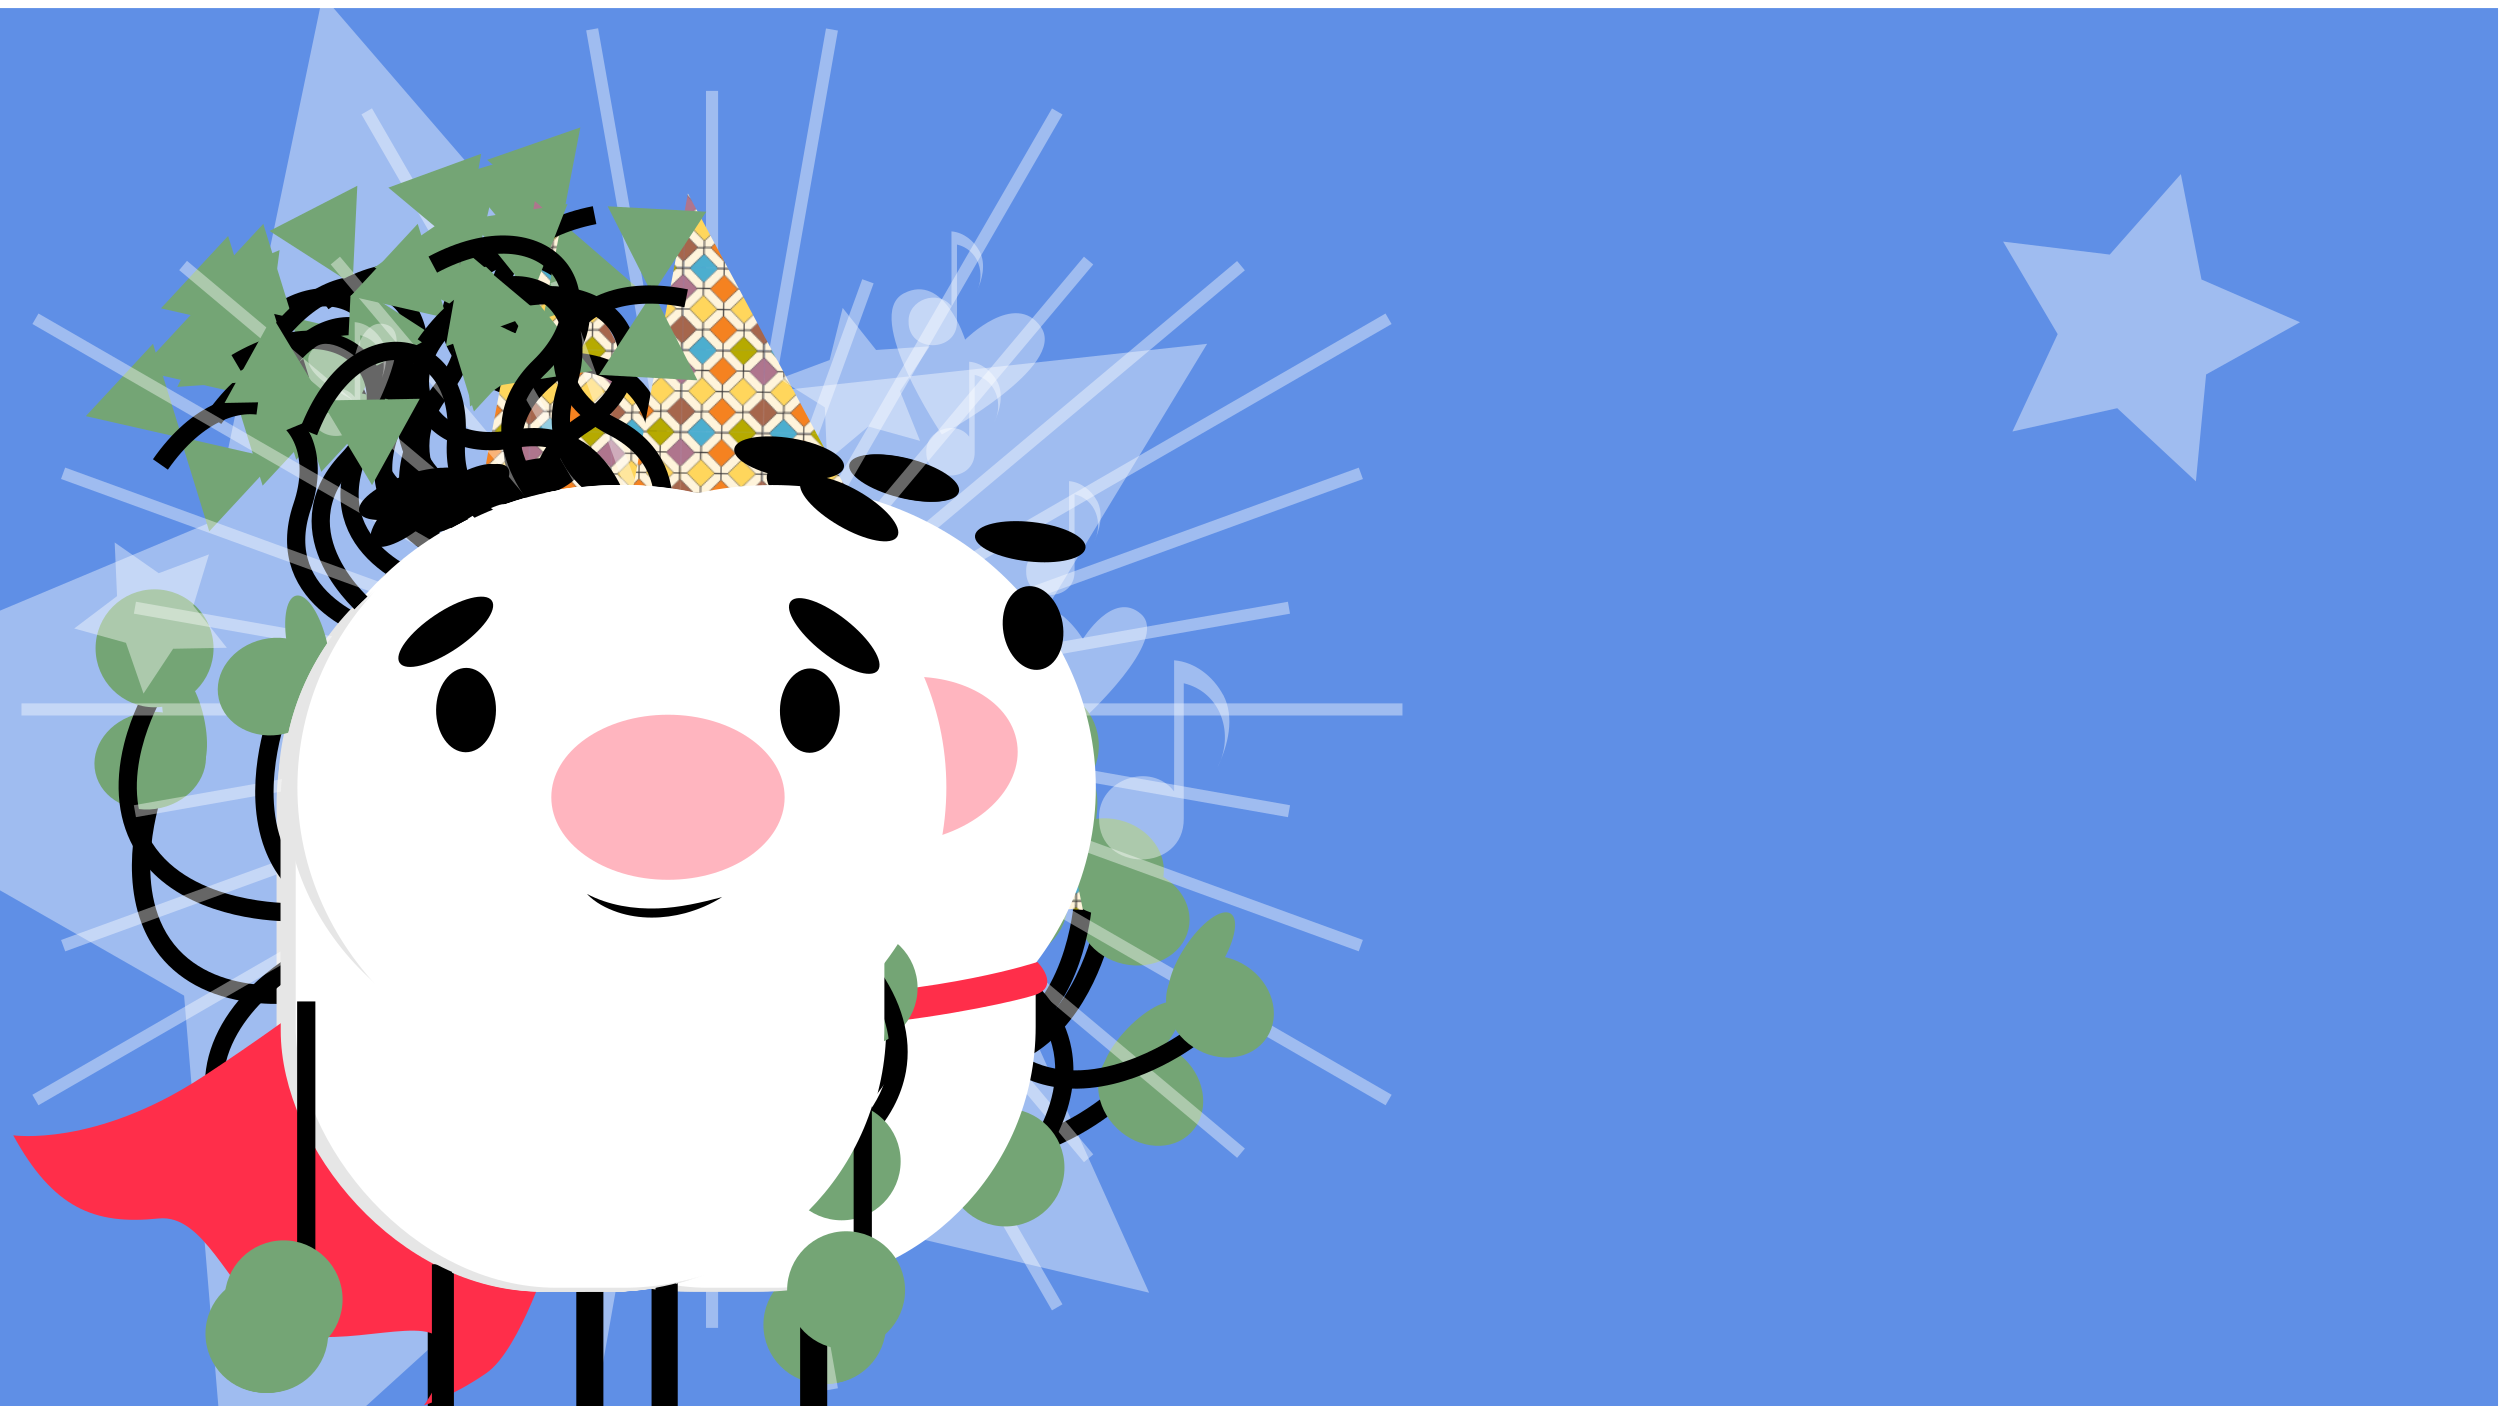 <svg xmlns="http://www.w3.org/2000/svg" xmlns:xlink="http://www.w3.org/1999/xlink" viewBox="0 0 1920 1080">
  <defs>
    <style>
      .cls-1 {
        fill: url(#Grid_On_Grid_Color-2);
      }

      .cls-2, .cls-3, .cls-4 {
        fill: #fff;
      }

      .cls-5 {
        fill: url(#Grid_On_Grid_Color);
      }

      .cls-6 {
        fill: #4caecf;
      }

      .cls-3, .cls-4 {
        opacity: .4;
      }

      .cls-7 {
        fill: #f58220;
      }

      .cls-8 {
        fill: #fff4db;
        stroke: #231f20;
        stroke-width: .6px;
      }

      .cls-9 {
        fill: #ffb5bf;
      }

      .cls-10 {
        fill: #e6e6e6;
      }

      .cls-11 {
        fill: #a6664c;
      }

      .cls-12 {
        fill: #5f8fe6;
      }

      .cls-4 {
        mix-blend-mode: soft-light;
      }

      .cls-13 {
        stroke: #000;
        stroke-miterlimit: 10;
        stroke-width: 14px;
      }

      .cls-13, .cls-14 {
        fill: none;
      }

      .cls-15 {
        fill: #ffd65c;
      }

      .cls-16 {
        fill: #74a575;
      }

      .cls-17 {
        fill: #b6aa00;
      }

      .cls-18 {
        fill: #ff2e4a;
      }

      .cls-19 {
        fill: #595959;
      }

      .cls-20 {
        fill: #af758d;
      }
    </style>
    <symbol id="arm_curved" viewBox="0 0 200.5 107">
      <path d="M103.2,107c-9.3,0-18.7-1.3-28.2-4.3-25.6-8.2-46.7-28.3-61.1-58.1C3.3,22.6,.1,3,0,2.2L13.8,0c.1,.7,12.3,72.4,65.5,89.4,53.5,17.1,111.4-32.7,112-33.2l9.2,10.5c-2.2,1.9-46.7,40.3-97.3,40.3Z"/>
    </symbol>
    <symbol id="eye_closed" viewBox="0 0 46.7 34.8">
      <path d="M1.4,34.8C-3.3,19.8,3.9,3.4,20.3,.6c15.3-3.1,26,7,26.4,22.1,0,1.7,0,3.5-.3,5.2-.9-3.3-2.1-6.5-3.5-9.4-1.4-2.9-3.2-5.5-5.3-7.5-4.2-4-9.9-4.8-15.9-3.6C7.9,9.6,2.9,22.4,1.4,34.8h0Z"/>
    </symbol>
    <symbol id="eye_heart" viewBox="0 0 70.4 61.6">
      <path d="M67.1,3.8c-15.4-13.6-31.9,13.7-31.9,13.7,0,0-16.4-27.3-31.9-13.7-16.1,14.2,31.9,57.8,31.9,57.8,0,0,48-43.6,31.9-57.8Z"/>
    </symbol>
    <symbol id="eye_open" viewBox="0 0 46 64.9">
      <ellipse cx="23" cy="32.4" rx="23" ry="32.4"/>
    </symbol>
    <symbol id="formi_body" viewBox="0 0 508.4 707.5">
      <g>
        <rect x="116.1" y="598.5" width="14" height="108.9"/>
        <rect x="288" y="610.2" width="14" height="97.3"/>
        <rect class="cls-10" x="0" y="45.2" width="452.1" height="574.3" rx="200.5" ry="200.5"/>
        <rect class="cls-2" x="10" y="42.2" width="452.1" height="574.3" rx="200.5" ry="200.5"/>
        <ellipse class="cls-10" cx="222.2" cy="232.3" rx="220.9" ry="206.4"/>
        <ellipse class="cls-2" cx="259.8" cy="232.3" rx="248.5" ry="232.3"/>
      </g>
    </symbol>
    <symbol id="hair_neutral" viewBox="0 0 228.9 229">
      <g>
        <polygon class="cls-16" points="146.3 88.5 73.8 71.9 51.6 0 0 55.6 72.6 72.1 94.8 144.1 146.3 88.5"/>
        <path class="cls-13" d="M227.1,222.3s-86.2-23.2-60.9-97.5S114.6,10.6,57.3,92.7"/>
      </g>
    </symbol>
    <symbol id="hand_thumbsUp" viewBox="0 0 86.5 107.6">
      <g>
        <ellipse id="circle" class="cls-16" cx="43.7" cy="70" rx="37.2" ry="43.1" transform="translate(-34.3 97.2) rotate(-77.2)"/>
        <ellipse id="circle-2" data-name="circle" class="cls-16" cx="17.3" cy="39.8" rx="40.6" ry="15.2" transform="translate(-25.3 47.9) rotate(-77.2)"/>
      </g>
    </symbol>
    <pattern id="Grid_On_Grid_Color" data-name="Grid On Grid Color" x="0" y="0" width="62.7" height="62.7" patternTransform="translate(1490.6 268.9) rotate(90.9)" patternUnits="userSpaceOnUse" viewBox="0 0 62.7 62.7">
      <g>
        <rect class="cls-14" width="62.7" height="62.7"/>
        <polygon class="cls-8" points="62.7 68 62.7 62.7 68 62.7 78.4 73.2 78.4 78.4 73.2 78.4 62.7 68"/>
        <g>
          <polygon class="cls-8" points="0 68 0 62.7 5.2 62.7 15.7 73.2 15.7 78.4 10.5 78.4 0 68"/>
          <polygon class="cls-8" points="31.4 68 31.4 62.7 36.6 62.7 47.1 73.2 47.1 78.4 41.8 78.4 31.4 68"/>
          <polygon class="cls-8" points="20.9 78.4 15.7 78.4 15.7 73.2 26.1 62.7 31.4 62.7 31.4 68 20.9 78.4"/>
          <polygon class="cls-8" points="52.3 78.4 47.1 78.4 47.1 73.2 57.5 62.7 62.7 62.7 62.7 68 52.3 78.4"/>
          <polygon class="cls-20" points="15.7 52.3 26.1 62.7 15.7 73.2 5.2 62.7 15.7 52.3"/>
          <polygon class="cls-11" points="47.1 52.3 57.5 62.7 47.1 73.2 36.6 62.7 47.1 52.3"/>
        </g>
        <polygon class="cls-8" points="-10.5 78.4 -15.7 78.4 -15.7 73.2 -5.2 62.7 0 62.7 0 68 -10.5 78.4"/>
        <g>
          <polygon class="cls-8" points="62.7 36.6 62.7 31.4 68 31.4 78.4 41.8 78.4 47.1 73.2 47.1 62.7 36.6"/>
          <polygon class="cls-8" points="62.7 5.2 62.7 0 68 0 78.4 10.5 78.4 15.7 73.2 15.7 62.7 5.2"/>
          <polygon class="cls-8" points="73.2 47.1 78.4 47.1 78.4 52.3 68 62.7 62.7 62.7 62.7 57.5 73.2 47.1"/>
          <polygon class="cls-8" points="73.2 15.7 78.4 15.7 78.4 20.9 68 31.4 62.7 31.4 62.7 26.1 73.2 15.7"/>
          <polygon class="cls-6" points="62.7 36.6 73.2 47.1 62.7 57.5 52.3 47.1 62.7 36.6"/>
          <polygon class="cls-17" points="62.7 5.2 73.2 15.7 62.7 26.1 52.3 15.7 62.7 5.2"/>
        </g>
        <g>
          <polygon class="cls-8" points="0 36.6 0 31.4 5.2 31.4 15.7 41.8 15.7 47.1 10.5 47.1 0 36.6"/>
          <polygon class="cls-8" points="31.4 57.5 31.4 62.7 26.1 62.7 15.7 52.3 15.7 47.1 20.9 47.1 31.4 57.5"/>
          <polygon class="cls-8" points="31.4 36.6 31.4 31.4 36.6 31.4 47.1 41.8 47.1 47.1 41.8 47.1 31.4 36.6"/>
          <polygon class="cls-8" points="62.7 57.5 62.7 62.7 57.5 62.7 47.1 52.3 47.1 47.1 52.3 47.1 62.7 57.5"/>
          <polygon class="cls-8" points="0 5.2 0 0 5.2 0 15.7 10.5 15.7 15.7 10.5 15.7 0 5.2"/>
          <polygon class="cls-8" points="31.4 26.1 31.4 31.4 26.1 31.4 15.7 20.9 15.7 15.7 20.9 15.7 31.4 26.1"/>
          <polygon class="cls-8" points="31.4 5.2 31.4 0 36.6 0 47.1 10.5 47.1 15.7 41.8 15.7 31.4 5.2"/>
          <polygon class="cls-8" points="62.7 26.1 62.7 31.4 57.5 31.4 47.1 20.9 47.1 15.7 52.3 15.7 62.7 26.1"/>
          <polygon class="cls-8" points="10.5 47.1 15.7 47.1 15.7 52.3 5.2 62.7 0 62.7 0 57.5 10.5 47.1"/>
          <polygon class="cls-8" points="41.8 47.1 47.1 47.1 47.1 52.3 36.6 62.7 31.4 62.7 31.4 57.5 41.8 47.1"/>
          <polygon class="cls-8" points="20.9 47.1 15.7 47.1 15.7 41.8 26.1 31.4 31.4 31.4 31.4 36.6 20.9 47.1"/>
          <polygon class="cls-8" points="52.3 47.1 47.1 47.1 47.1 41.8 57.5 31.4 62.7 31.4 62.7 36.6 52.3 47.1"/>
          <polygon class="cls-8" points="10.5 15.7 15.7 15.7 15.7 20.9 5.2 31.4 0 31.4 0 26.1 10.5 15.7"/>
          <polygon class="cls-8" points="41.8 15.7 47.1 15.7 47.1 20.9 36.6 31.4 31.4 31.4 31.4 26.1 41.8 15.7"/>
          <polygon class="cls-8" points="20.9 15.7 15.7 15.7 15.7 10.5 26.1 0 31.4 0 31.4 5.2 20.9 15.7"/>
          <polygon class="cls-8" points="52.3 15.7 47.1 15.7 47.1 10.5 57.5 0 62.7 0 62.7 5.2 52.3 15.7"/>
          <polygon class="cls-6" points="0 36.6 10.5 47.1 0 57.5 -10.5 47.1 0 36.6"/>
          <polygon class="cls-15" points="31.4 36.6 41.8 47.1 31.4 57.5 20.9 47.1 31.4 36.6"/>
          <polygon class="cls-6" points="62.7 36.6 73.2 47.1 62.7 57.5 52.3 47.1 62.7 36.6"/>
          <polygon class="cls-7" points="15.7 20.9 26.1 31.4 15.7 41.8 5.2 31.4 15.7 20.9"/>
          <polygon class="cls-7" points="47.1 20.9 57.5 31.4 47.1 41.8 36.6 31.4 47.1 20.9"/>
          <polygon class="cls-20" points="15.7 52.3 26.1 62.7 15.7 73.2 5.2 62.7 15.7 52.3"/>
          <polygon class="cls-11" points="47.1 52.3 57.5 62.7 47.1 73.2 36.6 62.7 47.1 52.3"/>
          <polygon class="cls-17" points="0 5.2 10.5 15.7 0 26.1 -10.5 15.7 0 5.2"/>
          <polygon class="cls-15" points="31.4 5.2 41.8 15.7 31.4 26.1 20.9 15.7 31.4 5.2"/>
          <polygon class="cls-17" points="62.7 5.2 73.2 15.7 62.7 26.1 52.3 15.7 62.7 5.2"/>
          <polygon class="cls-20" points="15.7 -10.5 26.1 0 15.7 10.5 5.2 0 15.7 -10.5"/>
          <polygon class="cls-11" points="47.1 -10.5 57.5 0 47.1 10.5 36.6 0 47.1 -10.5"/>
        </g>
        <g>
          <polygon class="cls-8" points="0 57.5 0 62.7 -5.2 62.7 -15.7 52.3 -15.7 47.1 -10.5 47.1 0 57.5"/>
          <polygon class="cls-8" points="0 26.1 0 31.4 -5.2 31.4 -15.7 20.9 -15.7 15.7 -10.5 15.7 0 26.1"/>
          <polygon class="cls-8" points="-10.5 47.1 -15.7 47.1 -15.7 41.8 -5.2 31.4 0 31.4 0 36.6 -10.5 47.1"/>
          <polygon class="cls-8" points="-10.5 15.7 -15.7 15.7 -15.7 10.5 -5.2 0 0 0 0 5.2 -10.5 15.7"/>
          <polygon class="cls-6" points="0 36.6 10.5 47.1 0 57.5 -10.5 47.1 0 36.6"/>
          <polygon class="cls-17" points="0 5.2 10.5 15.7 0 26.1 -10.5 15.7 0 5.2"/>
        </g>
        <polygon class="cls-8" points="73.2 -15.7 78.4 -15.7 78.4 -10.5 68 0 62.7 0 62.7 -5.2 73.2 -15.7"/>
        <g>
          <polygon class="cls-8" points="31.4 -5.2 31.4 0 26.1 0 15.7 -10.5 15.7 -15.7 20.9 -15.7 31.4 -5.2"/>
          <polygon class="cls-8" points="62.7 -5.2 62.7 0 57.5 0 47.1 -10.5 47.1 -15.7 52.3 -15.7 62.7 -5.2"/>
          <polygon class="cls-8" points="10.5 -15.7 15.7 -15.7 15.7 -10.5 5.2 0 0 0 0 -5.2 10.5 -15.7"/>
          <polygon class="cls-8" points="41.8 -15.7 47.1 -15.7 47.1 -10.5 36.6 0 31.4 0 31.4 -5.2 41.8 -15.7"/>
          <polygon class="cls-20" points="15.7 -10.5 26.1 0 15.7 10.5 5.2 0 15.7 -10.5"/>
          <polygon class="cls-11" points="47.1 -10.5 57.5 0 47.1 10.5 36.6 0 47.1 -10.5"/>
        </g>
        <polygon class="cls-8" points="0 -5.2 0 0 -5.2 0 -15.7 -10.5 -15.7 -15.7 -10.5 -15.7 0 -5.2"/>
      </g>
    </pattern>
    <symbol id="hat_party" viewBox="0 0 175 259.7">
      <polygon class="cls-5" points="48.3 0 0 259.7 175 236.4 48.3 0"/>
    </symbol>
    <symbol id="heart" viewBox="0 0 70.4 61.6">
      <path class="cls-3" d="M67.1,3.8c-15.4-13.6-31.9,13.7-31.9,13.7,0,0-16.4-27.3-31.9-13.7-16.1,14.2,31.9,57.8,31.9,57.8,0,0,48-43.6,31.9-57.8Z"/>
    </symbol>
    <symbol id="mouth_grin" viewBox="0 0 91.4 50">
      <path d="M0,0C10.9,15.5,26.5,26.8,43.5,34.8c15.3,7.1,31.3,11.1,47.9,14.7-10.3,1-20.7,.2-30.9-1.9-17-3.7-33.5-11.7-45.8-24.2C8.2,16.7,2.6,8.9,0,0H0Z"/>
    </symbol>
    <symbol id="mouth_openSmile" viewBox="0 0 169.1 87.1">
      <g>
        <path class="cls-2" d="M168.7,31.6L3.8,3.2s31,88.4,118.3,80c38.8-3.8,46.6-51.6,46.6-51.6Z"/>
        <path d="M168.5,31.9C120,24.2,51,13.3,3.4,5.7l2.8-3.3c4.3,10.7,10.2,21.1,17,30.5,24.1,33.3,60.5,51.5,101.7,46.9,23.2-3,37.2-25.6,43.1-46.5l.2-.9v-.4l.2-.2s0-.1,0,0c0,0,0,0,0,.1h0Zm.6-.4c.1,.2,0,.5,0,.7v.4l-.2,.9c-3.1,18.5-12,37.4-28.8,47.1-6.5,3.8-14.1,5.6-21.6,6l-3.7,.3c-32.4,1.7-60.3-10.3-82.5-33.8C17.9,37.9,6.8,19.8,0,0,49.8,9,118.7,22.1,169,31.4h0Z"/>
      </g>
    </symbol>
    <symbol id="mouth_smile" viewBox="0 0 171.6 32.4">
      <path d="M0,0C30.4,28.8,114.8,31.8,152.3,16c7-2.9,13.9-6.5,19.3-11.8-4.4,6.5-11.1,11.1-17.8,15C115.7,40.8,27.8,37,0,0H0Z"/>
    </symbol>
    <symbol id="nose" viewBox="0 0 179.1 126.9">
      <ellipse class="cls-9" cx="89.6" cy="63.4" rx="89.6" ry="63.4"/>
    </symbol>
    <symbol id="note" viewBox="0 0 142.9 218.5">
      <path class="cls-3" d="M136.1,38C125.4,18.1,105.5,1.9,82.3,0c.2,5.8,0,137.5,0,143.9C57.1,110.5-1.5,130.6,0,173.3c-.9,60.3,93.8,60.3,92.9,0,0-3,0-145.2,0-148.1,41.4,10,56,56.6,36.8,92.5,11.7-23.8,19.5-54.9,6.5-79.7Z"/>
    </symbol>
    <symbol id="star" viewBox="0 0 1181.3 1124.1">
      <polygon id="star-2" data-name="star" class="cls-4" points="954.5 1124.1 589.8 931.5 224.4 1122.8 294.8 716.5 0 428.1 408.2 369.5 591.4 0 773.3 370.1 1181.3 430.1 885.5 717.5 954.5 1124.1"/>
    </symbol>
    <pattern id="Grid_On_Grid_Color-2" data-name="Grid On Grid Color" patternTransform="translate(2023.4 2392.8)" xlink:href="#Grid_On_Grid_Color"/>
  </defs>
  <g id="Layer_8" data-name="Layer 8">
    <rect class="cls-12" x="-1.5" y="6.2" width="1920" height="1080"/>
    <use width="1181.3" height="1124.1" transform="translate(-324.5 145.6) rotate(-14.6)" xlink:href="#star"/>
    <use width="1181.3" height="1124.1" transform="translate(1560.7 102.9) rotate(15.1) scale(.2)" xlink:href="#star"/>
    <g id="Formi_Day01">
      <rect x="662.7" y="761.5" width="14" height="248.5"/>
      <use width="228.9" height="229" transform="translate(337.5 99.1) rotate(30.5)" xlink:href="#hair_neutral"/>
      <circle id="circle-3" data-name="circle" class="cls-16" cx="634.5" cy="1017.4" r="45.3"/>
      <use width="508.4" height="707.5" transform="translate(215.2 372.5)" xlink:href="#formi_body"/>
      <ellipse cx="373.6" cy="556.1" rx="23" ry="32.4"/>
      <ellipse cx="637.9" cy="553.5" rx="23" ry="32.4"/>
      <ellipse class="cls-9" cx="525.4" cy="627" rx="89.6" ry="63.4"/>
      <ellipse cx="647.2" cy="475.4" rx="15.2" ry="42.7" transform="translate(24.6 982.7) rotate(-75.5)"/>
      <ellipse cx="355.9" cy="477.6" rx="42.7" ry="15.2" transform="translate(-106.1 101.6) rotate(-14.2)"/>
      <rect x="229.2" y="763" width="14" height="248.5"/>
      <circle class="cls-16" cx="204.8" cy="1024.3" r="45.3"/>
      <use width="171.6" height="32.4" transform="translate(408.7 712.4)" xlink:href="#mouth_smile"/>
    </g>
    <g id="Formi_Day02">
      <use width="200.5" height="107" transform="translate(520.4 849.2) rotate(-45)" xlink:href="#arm_curved"/>
      <use width="228.9" height="229" transform="translate(132.7 209)" xlink:href="#hair_neutral"/>
      <circle id="circle-4" data-name="circle" class="cls-16" cx="698.4" cy="749.1" r="45.3"/>
      <use width="508.4" height="707.5" transform="translate(215.3 372.5)" xlink:href="#formi_body"/>
      <use width="200.5" height="107" transform="translate(228.2 761.9)" xlink:href="#arm_curved"/>
      <ellipse cx="624.1" cy="476.6" rx="15.2" ry="42.7" transform="translate(6.1 961.1) rotate(-75.5)"/>
      <ellipse cx="332.7" cy="478.8" rx="42.7" ry="15.2" transform="translate(-107.1 96) rotate(-14.2)"/>
      <circle class="cls-16" cx="434.8" cy="786.8" r="45.3"/>
      <use width="91.4" height="50" transform="translate(378.7 677.5)" xlink:href="#mouth_grin"/>
      <use width="46.7" height="34.8" transform="translate(327 530.4)" xlink:href="#eye_closed"/>
      <use width="46.7" height="34.8" transform="translate(598.8 524.2) rotate(16.2)" xlink:href="#eye_closed"/>
      <use width="179.1" height="126.9" transform="translate(412.7 564.7)" xlink:href="#nose"/>
    </g>
    <g id="Formi_Day03">
      <rect x="664.5" y="767.7" width="14" height="248.5"/>
      <use width="228.9" height="229" transform="translate(106.9 228.9)" xlink:href="#hair_neutral"/>
      <circle id="circle-5" data-name="circle" class="cls-16" cx="633.6" cy="1017.4" r="45.3"/>
      <use width="508.4" height="707.5" transform="translate(214.4 372.5)" xlink:href="#formi_body"/>
      <ellipse cx="414.6" cy="498" rx="23" ry="32.4"/>
      <ellipse cx="678.8" cy="495.4" rx="23" ry="32.4"/>
      <ellipse cx="694" cy="367.4" rx="15.2" ry="42.7" transform="translate(164.2 947.1) rotate(-75.5)"/>
      <ellipse cx="402.7" cy="369.6" rx="42.7" ry="15.2" transform="translate(-78.2 109.8) rotate(-14.2)"/>
      <rect x="228.3" y="763" width="14" height="248.5"/>
      <circle class="cls-16" cx="204" cy="1024.3" r="45.3"/>
      <circle cx="532.1" cy="682.3" r="31.9"/>
      <use width="1181.3" height="1124.1" transform="translate(750.6 437) rotate(-12.6) scale(0)" xlink:href="#star"/>
      <use width="179.1" height="126.9" transform="translate(476.8 505.5)" xlink:href="#nose"/>
    </g>
    <g id="Formi_Day04">
      <use width="200.5" height="107" transform="translate(654.6 781.5) rotate(-37.4)" xlink:href="#arm_curved"/>
      <use width="228.9" height="229" transform="translate(382.8 90.6) rotate(123.1) scale(1 -1)" xlink:href="#hair_neutral"/>
      <use width="86.5" height="107.6" transform="translate(827.1 633.9)" xlink:href="#hand_thumbsUp"/>
      <use width="508.4" height="707.5" transform="translate(216 372.5)" xlink:href="#formi_body"/>
      <ellipse cx="406.9" cy="559.6" rx="23" ry="32.4"/>
      <ellipse cx="671.2" cy="557" rx="23" ry="32.4"/>
      <ellipse cx="673.5" cy="442.9" rx="15.2" ry="42.7" transform="translate(75.8 983.8) rotate(-75.5)"/>
      <ellipse cx="382.2" cy="445.1" rx="42.7" ry="15.2" transform="translate(-97.3 107.1) rotate(-14.2)"/>
      <rect x="229.9" y="763" width="14" height="248.5"/>
      <circle class="cls-16" cx="205.6" cy="1024.3" r="45.3"/>
      <use width="169.1" height="87.1" transform="translate(430.6 686.3)" xlink:href="#mouth_openSmile"/>
      <use width="179.1" height="126.9" transform="translate(469.1 567)" xlink:href="#nose"/>
    </g>
    <g id="Formi_Day05">
      <use width="200.5" height="107" transform="translate(653 787.8) rotate(-46.6)" xlink:href="#arm_curved"/>
      <use width="228.9" height="229" transform="translate(123.6 181.2)" xlink:href="#hair_neutral"/>
      <use width="508.4" height="707.5" transform="translate(215.6 372.5)" xlink:href="#formi_body"/>
      <ellipse cx="611.9" cy="438.3" rx="15.2" ry="42.7" transform="translate(-56 785.2) rotate(-63.1)"/>
      <ellipse cx="320.6" cy="440.5" rx="42.7" ry="15.2" transform="translate(-191.9 255.6) rotate(-34.1)"/>
      <use width="46.7" height="34.8" transform="translate(319.7 520) rotate(-3.8)" xlink:href="#eye_closed"/>
      <use width="46.7" height="34.8" transform="translate(591.9 508.1) rotate(15.6)" xlink:href="#eye_closed"/>
      <use width="169.1" height="87.1" transform="translate(400.7 693.7) rotate(-10.9)" xlink:href="#mouth_openSmile"/>
      <use width="86.5" height="107.6" transform="translate(808.4 595.3) rotate(.8)" xlink:href="#hand_thumbsUp"/>
      <use width="200.5" height="107" transform="translate(245.4 767.6) rotate(-110.8) scale(1 -1)" xlink:href="#arm_curved"/>
      <use width="86.5" height="107.6" transform="translate(159 514.1) rotate(-180) scale(1 -1)" xlink:href="#hand_thumbsUp"/>
      <use width="179.1" height="126.9" transform="translate(406 549.6)" xlink:href="#nose"/>
    </g>
    <g id="Formi_Day06">
      <use width="228.9" height="229" transform="translate(151.9 218.3)" xlink:href="#hair_neutral"/>
      <rect x="663.5" y="766.1" width="14" height="248.5"/>
      <circle id="circle-6" data-name="circle" class="cls-16" cx="635.2" cy="1017.4" r="45.3"/>
      <use width="508.4" height="707.5" transform="translate(216 372.5)" xlink:href="#formi_body"/>
      <ellipse cx="351.2" cy="539.8" rx="23" ry="32.4"/>
      <ellipse cx="615.4" cy="537.2" rx="23" ry="32.4"/>
      <ellipse cx="624.7" cy="459.2" rx="15.2" ry="42.7" transform="translate(23.5 948.7) rotate(-75.5)"/>
      <ellipse cx="333.4" cy="461.4" rx="42.7" ry="15.2" transform="translate(-102.8 95.6) rotate(-14.2)"/>
      <use width="171.6" height="32.4" transform="translate(413.6 667.9)" xlink:href="#mouth_smile"/>
      <use width="200.5" height="107" transform="translate(234.2 768.3) rotate(13.6)" xlink:href="#arm_curved"/>
      <circle class="cls-16" cx="445.6" cy="869.5" r="45.3"/>
      <use width="179.1" height="126.9" transform="translate(413.4 547.3)" xlink:href="#nose"/>
    </g>
    <g id="Formi_Day07">
      <rect x="660.6" y="758.4" width="14" height="248.5"/>
      <use width="228.9" height="229" transform="translate(150.6 171.9)" xlink:href="#hair_neutral"/>
      <circle id="circle-7" data-name="circle" class="cls-16" cx="633.9" cy="1017.4" r="45.3"/>
      <use width="508.4" height="707.5" transform="translate(214.7 372.5)" xlink:href="#formi_body"/>
      <ellipse cx="672.9" cy="416.1" rx="15.2" ry="42.7" transform="translate(185.3 1039.2) rotate(-83.7)"/>
      <ellipse cx="384.9" cy="460" rx="42.7" ry="15.2" transform="translate(-146.1 181.2) rotate(-22.4)"/>
      <rect x="228.6" y="763" width="14" height="248.5"/>
      <circle class="cls-16" cx="204.3" cy="1024.3" r="45.3"/>
      <use width="46.7" height="34.8" transform="translate(385.3 520.5) rotate(-20.6)" xlink:href="#eye_closed"/>
      <use width="46.7" height="34.8" transform="translate(658.4 460.6) rotate(14.8)" xlink:href="#eye_closed"/>
      <polygon class="cls-1" points="657.5 668.6 663 689.5 831.7 698.8 812.4 604.3 657.5 668.6"/>
      <g>
        <path class="cls-2" d="M639.7,645.5s23-7.5,30.5,6.7c7.7,14.7-15,26.8-15,26.8,0,0,28,1,22.5,21.2-3,10.7-20.1,18.1-20.1,18.1"/>
        <path d="M639.7,645.5c8-3.6,17.7-5.4,26-1.3,6.1,3.1,10,10,9,16.9-1.8,9.8-9.8,16.3-17.9,21l-1.5-6.6c3,.2,5.7,.6,8.6,1.4,5.8,1.6,11.8,4.3,15.2,9.8,3.4,5.5,2.5,12.9-.9,18.1-3.3,4.9-8.1,8-13.1,10.5-2.5,1.2-5,2.2-7.6,2.9,4.5-2.9,8.8-6.2,12.3-9.9,4.7-4.6,7.9-12.4,4-18.4-2.5-3.6-7.2-5.4-11.6-6.4-2.3-.5-4.9-1-7.2-1.1-1.9,0-3.4-1.7-3.3-3.7,0-1.3,.8-2.3,1.8-2.9,2.1-1.2,4.5-2.8,6.4-4.4,5.3-4.3,11-10.9,7.7-17.9-4.7-10-18.3-9.3-27.9-8.2h0Z"/>
      </g>
      <use width="175" height="259.7" transform="translate(363.6 148.3)" xlink:href="#hat_party"/>
      <use width="142.9" height="218.5" transform="translate(844.1 507.1) scale(.7)" xlink:href="#note"/>
      <use width="179.1" height="126.9" transform="translate(478.7 532.1) rotate(-6.4)" xlink:href="#nose"/>
    </g>
    <g id="Formi_Day08">
      <use width="200.5" height="107" transform="translate(659.1 783.8)" xlink:href="#arm_curved"/>
      <use width="228.9" height="229" transform="translate(65.9 264)" xlink:href="#hair_neutral"/>
      <use width="508.4" height="707.5" transform="translate(213.5 372.5)" xlink:href="#formi_body"/>
      <ellipse cx="373.5" cy="511.2" rx="23" ry="32.4"/>
      <ellipse cx="637.7" cy="508.6" rx="23" ry="32.4"/>
      <ellipse cx="647.3" cy="390.6" rx="15.2" ry="42.7" transform="translate(-14.6 755.9) rotate(-60)"/>
      <ellipse cx="349.8" cy="383.1" rx="42.7" ry="15.2" transform="translate(-154.5 261.3) rotate(-34)"/>
      <rect x="227.5" y="763" width="14" height="248.5"/>
      <circle class="cls-16" cx="203.1" cy="1024.3" r="45.3"/>
      <use width="169.1" height="87.1" transform="translate(366.8 662.2) rotate(-9.6) scale(1.4)" xlink:href="#mouth_openSmile"/>
      <use width="86.5" height="107.6" transform="translate(882.7 757.3) rotate(31.2)" xlink:href="#hand_thumbsUp"/>
      <use width="179.1" height="126.9" transform="translate(414.8 511.7)" xlink:href="#nose"/>
    </g>
    <g id="Formi_Day09">
      <rect x="658" y="774.6" width="14" height="248.5"/>
      <use width="228.9" height="229" transform="translate(120.1 243.9) rotate(-16.8)" xlink:href="#hair_neutral"/>
      <circle id="circle-8" data-name="circle" class="cls-16" cx="631.6" cy="1017.4" r="45.3"/>
      <use width="508.4" height="707.5" transform="translate(212.4 372.5)" xlink:href="#formi_body"/>
      <ellipse cx="679.3" cy="480.5" rx="15.2" ry="42.7" transform="translate(43.8 1017.5) rotate(-75.5)"/>
      <ellipse cx="388" cy="482.7" rx="42.7" ry="15.2" transform="translate(-106.3 109.6) rotate(-14.2)"/>
      <g id="sunglasses">
        <path d="M372.1,534h94.4c26,0,47.1,21.1,47.1,47.1v27.2c0,42.4-34.4,76.7-76.7,76.7h-35.2c-42.4,0-76.7-34.4-76.7-76.7v-27.2c0-26,21.1-47.1,47.1-47.1Z"/>
        <path d="M631.5,534h94.4c26,0,47.1,21.1,47.1,47.1v27.2c0,42.4-34.4,76.7-76.7,76.7h-35.2c-42.4,0-76.7-34.4-76.7-76.7v-27.2c0-26,21.1-47.1,47.1-47.1Z"/>
        <rect x="508.5" y="574.3" width="90.9" height="15.1"/>
        <polygon points="329.3 583 227.2 532.2 232.6 518.4 334.7 569.2 329.3 583"/>
        <path class="cls-19" d="M358.4,541.5s-.9,95.9,20.5,77.8c37.9-32.1,28.6,59.6,28.6,59.6l41.8-.4s11.6-112.3-27.5-82.8-18.6-53-18.6-53l-44.9-1.2Z"/>
        <path class="cls-19" d="M651.8,539.5s-.4,92.1,37.2,67.7c41.7-27.1,27.4,52.8,25.3,70.6,15.9-3.5,29.3-15.2,29.3-15.2,0,0,6.2-114.6-32.9-85.2s-13.9-36.8-13.9-36.8l-44.9-1.2Z"/>
      </g>
      <use width="91.4" height="50" transform="translate(397.7 718.9)" xlink:href="#mouth_grin"/>
      <use width="200.5" height="107" transform="translate(226 760.6) rotate(18.4)" xlink:href="#arm_curved"/>
      <use width="86.5" height="107.6" transform="translate(346.5 813) rotate(-27.7)" xlink:href="#hand_thumbsUp"/>
      <use width="142.9" height="218.5" transform="translate(788.1 369.5) scale(.4)" xlink:href="#note"/>
      <use width="142.9" height="218.5" transform="translate(711.4 277.8) scale(.4)" xlink:href="#note"/>
      <use width="179.1" height="126.9" transform="translate(459 623.9)" xlink:href="#nose"/>
    </g>
    <g id="Formi_Day10">
      <use width="200.5" height="107" transform="translate(652.3 714.5) rotate(119.3) scale(1 -1)" xlink:href="#arm_curved"/>
      <use width="228.9" height="229" transform="translate(339.4 99.1) rotate(30.5)" xlink:href="#hair_neutral"/>
      <circle id="circle-9" data-name="circle" class="cls-16" cx="642.2" cy="878" r="45.3"/>
      <use width="508.4" height="707.5" transform="translate(217.1 372.5)" xlink:href="#formi_body"/>
      <use width="46" height="64.9" transform="translate(352.6 523.6)" xlink:href="#eye_open"/>
      <ellipse class="cls-9" cx="527.3" cy="627" rx="89.6" ry="63.4"/>
      <ellipse cx="642.9" cy="429" rx="15.2" ry="42.7" transform="translate(66.4 943.7) rotate(-75.5)"/>
      <ellipse cx="364" cy="452.1" rx="42.7" ry="15.2" transform="translate(-99.6 102.8) rotate(-14.2)"/>
      <rect x="231.1" y="763" width="14" height="248.5"/>
      <circle class="cls-16" cx="206.7" cy="1024.3" r="45.3"/>
      <use width="46" height="64.9" transform="translate(616.8 521.1)" xlink:href="#eye_open"/>
      <use width="169.1" height="87.1" transform="translate(387 683.2) scale(1 .7)" xlink:href="#mouth_openSmile"/>
    </g>
    <g id="Formi_Day11">
      <use width="200.5" height="107" transform="translate(597 792) rotate(-45)" xlink:href="#arm_curved"/>
      <use width="228.9" height="229" transform="translate(225.9 125.1) rotate(19.9)" xlink:href="#hair_neutral"/>
      <circle id="circle-10" data-name="circle" class="cls-16" cx="775" cy="691.8" r="45.3"/>
      <use width="508.4" height="707.5" transform="translate(214.5 372.5)" xlink:href="#formi_body"/>
      <use width="200.5" height="107" transform="translate(229 731) rotate(70.4)" xlink:href="#arm_curved"/>
      <ellipse class="cls-9" cx="501.5" cy="628.1" rx="89.6" ry="63.4"/>
      <ellipse cx="623.3" cy="476.6" rx="15.2" ry="42.7" transform="translate(5.5 960.4) rotate(-75.5)"/>
      <ellipse cx="331.9" cy="478.8" rx="42.7" ry="15.2" transform="translate(-107.1 95.8) rotate(-14.2)"/>
      <circle class="cls-16" cx="265.3" cy="921.5" r="45.3"/>
      <use width="46" height="64.9" transform="translate(350.3 519.7)" xlink:href="#eye_open"/>
      <use width="46" height="64.9" transform="translate(575.6 509.6)" xlink:href="#eye_open"/>
      <use width="171.6" height="32.4" transform="translate(409.8 685.5)" xlink:href="#mouth_smile"/>
      <use width="70.4" height="61.6" transform="translate(782.4 466.3) scale(1.4)" xlink:href="#heart"/>
    </g>
    <g id="Formi_Day12">
      <use width="200.5" height="107" transform="translate(805.5 602) rotate(145.8) scale(1 -1)" xlink:href="#arm_curved"/>
      <use width="228.9" height="229" transform="translate(394.8 75.5) rotate(113.7) scale(1 -1)" xlink:href="#hair_neutral"/>
      <circle id="circle-11" data-name="circle" class="cls-16" cx="798.6" cy="572.7" r="45.3"/>
      <use width="508.4" height="707.5" transform="translate(215.8 372.5)" xlink:href="#formi_body"/>
      <ellipse class="cls-9" cx="567.8" cy="568.9" rx="89.6" ry="63.4"/>
      <ellipse cx="695.4" cy="367.4" rx="15.2" ry="42.7" transform="translate(165.3 948.4) rotate(-75.5)"/>
      <ellipse cx="404.1" cy="369.6" rx="42.7" ry="15.2" transform="translate(-78.2 110.1) rotate(-14.2)"/>
      <use width="200.5" height="107" transform="translate(113.2 528) rotate(39.8)" xlink:href="#arm_curved"/>
      <circle class="cls-16" cx="118.7" cy="497.9" r="45.3"/>
      <use width="46.7" height="34.8" transform="translate(391.4 460.9)" xlink:href="#eye_closed"/>
      <use width="46.7" height="34.8" transform="translate(656.2 458.3)" xlink:href="#eye_closed"/>
      <use width="91.4" height="50" transform="translate(431.7 619) rotate(-3.8) scale(1.6)" xlink:href="#mouth_grin"/>
      <use width="142.9" height="218.5" transform="translate(697.8 177.7) scale(.4)" xlink:href="#note"/>
      <use width="142.9" height="218.5" transform="translate(239.5 247.4) scale(.4)" xlink:href="#note"/>
    </g>
    <g id="Formi_Day13">
      <use width="200.5" height="107" transform="translate(652.6 735.1) rotate(105.6) scale(1 -1)" xlink:href="#arm_curved"/>
      <circle class="cls-16" cx="658" cy="922.9" r="45.3"/>
      <use width="228.9" height="229" transform="translate(167.8 170.6) rotate(24.6)" xlink:href="#hair_neutral"/>
      <use width="508.4" height="707.5" transform="translate(216.3 372.5)" xlink:href="#formi_body"/>
      <ellipse class="cls-9" cx="559" cy="630.5" rx="89.6" ry="63.4"/>
      <ellipse cx="673.8" cy="442.9" rx="15.2" ry="42.7" transform="translate(76 984) rotate(-75.5)"/>
      <ellipse cx="382.5" cy="445.1" rx="42.7" ry="15.2" transform="translate(-97.3 107.1) rotate(-14.2)"/>
      <use width="169.1" height="87.1" transform="translate(430.9 686.3)" xlink:href="#mouth_openSmile"/>
      <use width="46.7" height="34.8" transform="translate(382.5 520.8)" xlink:href="#eye_closed"/>
      <use width="46.7" height="34.8" transform="translate(647.2 518.5)" xlink:href="#eye_closed"/>
      <use width="200.5" height="107" transform="translate(231.2 761.1) rotate(15)" xlink:href="#arm_curved"/>
      <use width="86.5" height="107.6" transform="translate(390.4 784)" xlink:href="#hand_thumbsUp"/>
    </g>
    <g id="Formi_Day14">
      <g id="starburst">
        <rect class="cls-3" x="542.2" y="14.5" width="9.3" height="1060.6" transform="translate(-199.2 346.4) rotate(-30)"/>
        <rect class="cls-3" x="542.2" y="94.8" width="9.3" height="900" transform="translate(-222.3 479) rotate(-40)"/>
        <rect class="cls-3" x="542.2" y="14.5" width="9.3" height="1060.6" transform="translate(-222 613.5) rotate(-50)"/>
        <rect class="cls-3" x="542.2" y="-55.2" width="9.3" height="1200" transform="translate(-198.4 746) rotate(-60)"/>
        <rect class="cls-3" x="542.2" y="14.5" width="9.3" height="1060.6" transform="translate(-152.2 872.4) rotate(-70)"/>
        <rect class="cls-3" x="542.2" y="94.8" width="9.3" height="900" transform="translate(-84.7 988.8) rotate(-80)"/>
        <rect class="cls-3" x="542.2" y="194.8" width="9.3" height="700" transform="translate(-153.4 219.9) rotate(-20)"/>
        <rect class="cls-3" x="542.2" y="14.5" width="9.3" height="1060.6" transform="translate(-86.3 103.2) rotate(-10)"/>
        <rect class="cls-3" x="542.2" y="14.5" width="9.3" height="1060.6" transform="translate(748 1290.1) rotate(-150)"/>
        <rect class="cls-3" x="542.2" y="94.8" width="9.3" height="900" transform="translate(615.5 1313.7) rotate(-140)"/>
        <rect class="cls-3" x="542.2" y="14.5" width="9.3" height="1060.6" transform="translate(481 1314) rotate(-130)"/>
        <rect class="cls-3" x="542.2" y="-55.2" width="9.3" height="1200" transform="translate(348.4 1290.8) rotate(-120)"/>
        <rect class="cls-3" x="542.2" y="14.5" width="9.3" height="1060.6" transform="translate(221.9 1245.1) rotate(-110)"/>
        <rect class="cls-3" x="542.2" y="94.8" width="9.3" height="900" transform="translate(105.2 1178) rotate(-100)"/>
        <rect class="cls-3" x="542.2" y="194.8" width="9.3" height="700" transform="translate(874.4 1243.9) rotate(-160)"/>
        <rect class="cls-3" x="542.2" y="14.5" width="9.3" height="1060.6" transform="translate(990.8 1176.4) rotate(-170)"/>
        <rect class="cls-3" x="542.2" y="69.8" width="9.3" height="950"/>
        <rect class="cls-3" x="542.2" y="14.5" width="9.3" height="1060.6" transform="translate(2 1091.7) rotate(-90)"/>
      </g>
      <use width="200.5" height="107" transform="translate(723.5 721.2) rotate(4.4)" xlink:href="#arm_curved"/>
      <use width="228.9" height="229" transform="translate(295.1 154.4) rotate(98.5) scale(1 -1)" xlink:href="#hair_neutral"/>
      <use width="508.4" height="707.5" transform="translate(326.5 372.5)" xlink:href="#formi_body"/>
      <ellipse class="cls-9" cx="606.5" cy="613" rx="89.6" ry="63.4"/>
      <ellipse cx="722.9" cy="438.3" rx="15.2" ry="42.7" transform="translate(4.6 884.1) rotate(-63.1)"/>
      <ellipse cx="431.5" cy="440.5" rx="42.7" ry="15.2" transform="translate(-172.8 317.8) rotate(-34.1)"/>
      <use width="46.7" height="34.8" transform="translate(430.6 520) rotate(-3.8)" xlink:href="#eye_closed"/>
      <use width="46.7" height="34.8" transform="translate(702.8 508.1) rotate(15.6)" xlink:href="#eye_closed"/>
      <use width="169.1" height="87.1" transform="translate(441.7 663.6) rotate(-4.4) scale(1 1.4)" xlink:href="#mouth_openSmile"/>
      <use width="86.5" height="107.6" transform="translate(920.6 692.2) rotate(20.5)" xlink:href="#hand_thumbsUp"/>
      <use width="200.5" height="107" transform="translate(340.1 710.7) rotate(-110.8) scale(1 -1)" xlink:href="#arm_curved"/>
      <use width="86.5" height="107.6" transform="translate(253.7 457.2) rotate(-180) scale(1 -1)" xlink:href="#hand_thumbsUp"/>
      <use width="175" height="259.7" transform="translate(480 148.6)" xlink:href="#hat_party"/>
    </g>
    <g id="Formi_Day15">
      <use width="200.5" height="107" transform="translate(704.9 792) rotate(-180) scale(1 -1)" xlink:href="#arm_curved"/>
      <use width="228.9" height="229" transform="translate(395.4 124.6) rotate(38.4)" xlink:href="#hair_neutral"/>
      <circle id="circle-12" data-name="circle" class="cls-16" cx="680.1" cy="787" r="45.3"/>
      <use width="508.4" height="707.5" transform="translate(215.6 372.5)" xlink:href="#formi_body"/>
      <ellipse class="cls-9" cx="504.6" cy="571" rx="89.6" ry="63.4"/>
      <ellipse cx="624.3" cy="388.6" rx="15.2" ry="42.7" transform="translate(-62.4 651.7) rotate(-52.9)"/>
      <ellipse cx="317.9" cy="389.6" rx="42.7" ry="15.2" transform="translate(-178.2 307.6) rotate(-41.4)"/>
      <use width="200.5" height="107" transform="translate(245.8 777.4) rotate(.5)" xlink:href="#arm_curved"/>
      <circle class="cls-16" cx="474.6" cy="827.7" r="45.3"/>
      <use width="46.7" height="34.8" transform="translate(327.7 470.3)" xlink:href="#eye_closed"/>
      <use width="46.7" height="34.8" transform="translate(592.5 468.2)" xlink:href="#eye_closed"/>
      <use width="169.1" height="87.1" transform="translate(372.8 624.1) scale(1.2 1.3)" xlink:href="#mouth_openSmile"/>
      <use width="1181.3" height="1124.1" transform="translate(724.8 386.9) rotate(19) scale(0)" xlink:href="#star"/>
      <use width="1181.3" height="1124.1" transform="translate(589.4 249.1) rotate(-12.3) scale(.1)" xlink:href="#star"/>
      <use width="1181.3" height="1124.1" transform="translate(209.6 172.6) rotate(13.7) scale(0)" xlink:href="#star"/>
      <use width="1181.3" height="1124.1" transform="translate(36.3 445.2) rotate(-28.9) scale(.1)" xlink:href="#star"/>
    </g>
    <g id="Formi_Day16">
      <use width="200.5" height="107" transform="translate(730.4 718.1) rotate(97.2) scale(1 -1)" xlink:href="#arm_curved"/>
      <use width="228.9" height="229" transform="translate(269.2 171.9)" xlink:href="#hair_neutral"/>
      <circle id="circle-13" data-name="circle" class="cls-16" cx="772.2" cy="896.6" r="45.3"/>
      <use width="508.4" height="707.5" transform="translate(333.3 372.5)" xlink:href="#formi_body"/>
      <ellipse class="cls-9" cx="692.6" cy="583.5" rx="89.6" ry="63.4" transform="translate(-76.3 105) rotate(-8.2)"/>
      <ellipse cx="791.5" cy="416.1" rx="15.2" ry="42.7" transform="translate(290.8 1157.1) rotate(-83.7)"/>
      <ellipse cx="503.5" cy="460" rx="42.7" ry="15.2" transform="translate(-137.2 226.4) rotate(-22.4)"/>
      <path class="cls-18" d="M10.1,871.9s62.7,9.3,145.5-44.9c82.8-54.2,159.5-116.1,159.5-116.1,0,0,5.8-40.8,21.3-40.6,43,.4,149.8,99,274.5,95.6,114.6-3.1,185.8-27.1,185.8-27.1,0,0,18.6,18.6-2.3,25.5-20.9,7-215.7,50.8-315.9,5.4-60.6-27.5-126.7-69.4-135.8-66.8s-9.7,18.3-9.7,18.3v82.2c-.1,0,4.9,48,14.2,61.5s51.6,74.7,51.6,74.7c0,0,9.7,8.3,13,10.7,3.3,2.4,11.9,8.6,11.9,8.6,0,0-23.8,77.4-50.1,95.6-26.3,18.2-48,24.8-48,24.8,0,0,29.4-40.6,8.9-53.8-20.5-13.2-93.3,16.6-126.6-10.5-33.3-27.1-51.5-82.8-86.1-79.2-49.9,5.2-81.2-8.3-111.7-64Z"/>
      <use width="200.5" height="107" transform="translate(344.9 702.2) rotate(73.5)" xlink:href="#arm_curved"/>
      <circle class="cls-16" cx="372.9" cy="902.5" r="45.3"/>
      <use width="91.4" height="50" transform="translate(533.9 631.5)" xlink:href="#mouth_grin"/>
      <use width="46" height="64.9" transform="translate(514.1 493.6)" xlink:href="#eye_open"/>
      <use width="46" height="64.9" transform="translate(765.3 454.2) rotate(-9.6)" xlink:href="#eye_open"/>
    </g>
    <g id="Formi_Day17">
      <use width="200.5" height="107" transform="translate(585 885.5) rotate(-88.9)" xlink:href="#arm_curved"/>
      <use width="228.9" height="229" transform="translate(503.8 122.6) rotate(136) scale(1 -1)" xlink:href="#hair_neutral"/>
      <use width="508.4" height="707.5" transform="translate(218.5 372.5)" xlink:href="#formi_body"/>
      <ellipse class="cls-9" cx="509.3" cy="575.1" rx="89.6" ry="63.4"/>
      <ellipse cx="652.2" cy="390.6" rx="15.2" ry="42.7" transform="translate(-12.2 760.2) rotate(-60)"/>
      <ellipse cx="354.8" cy="383.1" rx="42.7" ry="15.2" transform="translate(-153.6 264.1) rotate(-34)"/>
      <use width="169.1" height="87.1" transform="translate(368.9 635.4) rotate(-2.4) scale(1.1 1.4)" xlink:href="#mouth_openSmile"/>
      <use width="70.4" height="61.6" transform="translate(593.5 461.6) rotate(11.1)" xlink:href="#eye_heart"/>
      <use width="70.4" height="61.6" transform="translate(349 471.8) rotate(-11.9)" xlink:href="#eye_heart"/>
      <use width="200.5" height="107" transform="translate(231.1 760.5) rotate(-11.3)" xlink:href="#arm_curved"/>
      <circle class="cls-16" cx="441.1" cy="773.5" r="45.3"/>
      <circle class="cls-16" cx="659.4" cy="758.8" r="45.3"/>
      <use width="70.4" height="61.6" transform="translate(233.5 269.2) rotate(-20.1)" xlink:href="#heart"/>
      <use width="70.4" height="61.6" transform="translate(690.2 217.7) rotate(13.8) scale(1.7)" xlink:href="#heart"/>
    </g>
    <g id="Formi_Day18">
      <use width="200.5" height="107" transform="translate(640.1 708.6) rotate(117.9) scale(1 -1)" xlink:href="#arm_curved"/>
      <use width="228.9" height="229" transform="translate(323.6 94.6) rotate(27.1)" xlink:href="#hair_neutral"/>
      <circle id="circle-14" data-name="circle" class="cls-16" cx="646.4" cy="891.9" r="45.3"/>
      <use width="508.4" height="707.5" transform="translate(215.6 372.5)" xlink:href="#formi_body"/>
      <ellipse cx="335.5" cy="516.8" rx="23" ry="32.4" transform="translate(-43.8 31.3) rotate(-5)"/>
      <ellipse cx="598.5" cy="491.2" rx="23" ry="32.4" transform="translate(-40.6 54.1) rotate(-5)"/>
      <ellipse cx="606.3" cy="351.9" rx="15.2" ry="42.7" transform="translate(158.9 891.6) rotate(-80.5)"/>
      <ellipse cx="316.2" cy="379.5" rx="42.7" ry="15.2" transform="translate(-107.1 124.9) rotate(-19.2)"/>
      <ellipse class="cls-9" cx="499.1" cy="583.6" rx="89.6" ry="63.4"/>
      <use width="91.4" height="50" transform="translate(383.9 631.5)" xlink:href="#mouth_grin"/>
      <use width="200.5" height="107" transform="translate(229.2 760.6) rotate(18.4)" xlink:href="#arm_curved"/>
      <use width="86.5" height="107.6" transform="translate(446.7 791.9) rotate(50.8)" xlink:href="#hand_thumbsUp"/>
      <use width="1181.3" height="1124.1" transform="translate(776.2 406.9) rotate(21.6) scale(0)" xlink:href="#star"/>
    </g>
    <g id="Formi_DayReset">
      <rect x="655.6" y="752.8" width="14" height="248.5"/>
      <use width="228.9" height="229" transform="translate(159.1 255.5) rotate(-13.9)" xlink:href="#hair_neutral"/>
      <use width="508.4" height="707.5" transform="translate(217.1 372.5)" xlink:href="#formi_body"/>
      <ellipse cx="358.2" cy="545.8" rx="32.4" ry="23" transform="translate(-191.6 897.8) rotate(-89.4)"/>
      <ellipse cx="622.5" cy="546.2" rx="32.4" ry="23" transform="translate(69.3 1162.5) rotate(-89.4)"/>
      <ellipse cx="640.8" cy="488.8" rx="15.2" ry="42.7" transform="translate(-140.4 687) rotate(-51.6)"/>
      <ellipse cx="342.2" cy="485.6" rx="42.7" ry="15.2" transform="translate(-212.9 274) rotate(-34)"/>
      <ellipse class="cls-9" cx="513" cy="612.3" rx="89.6" ry="63.4"/>
      <use width="91.4" height="50" transform="translate(450.7 686.5) rotate(-27.1)" xlink:href="#mouth_grin"/>
      <rect x="228.2" y="769.1" width="14" height="248.5"/>
      <circle id="circle-15" data-name="circle" class="cls-16" cx="649.8" cy="990.9" r="45.3"/>
      <circle id="circle-16" data-name="circle" class="cls-16" cx="217.8" cy="997.9" r="45.3"/>
    </g>
  </g>
</svg>